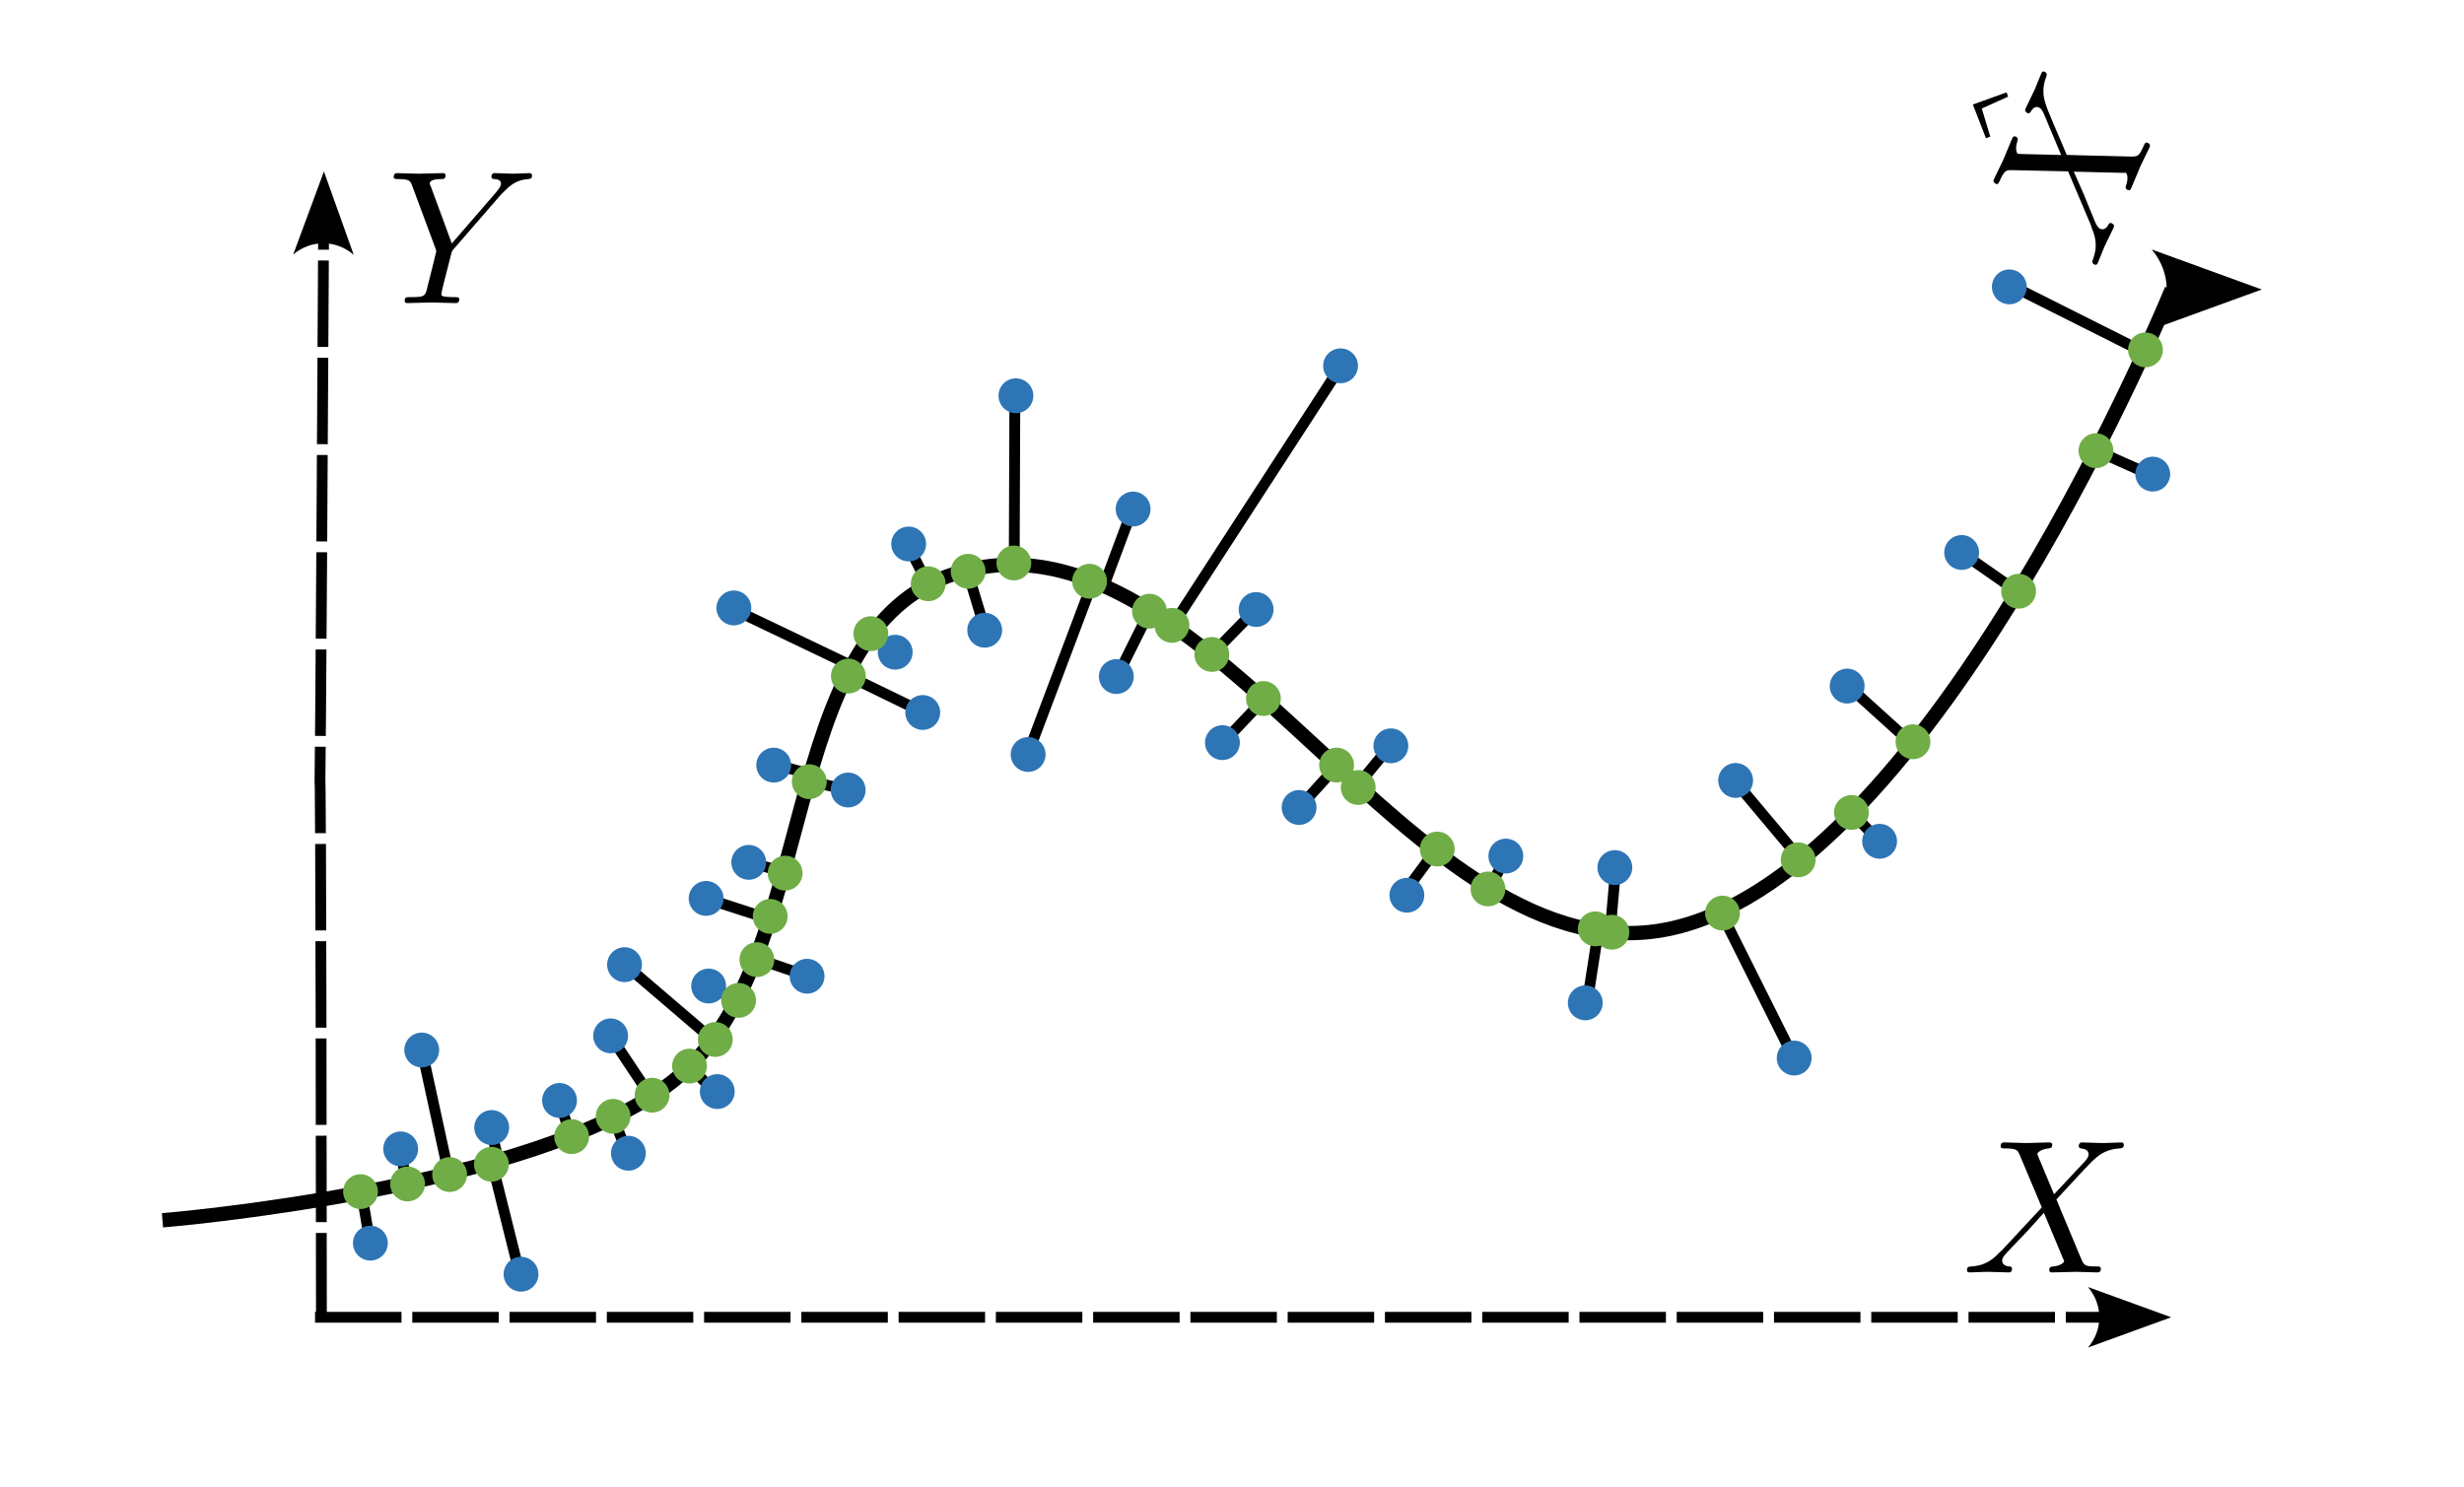 <?xml version="1.0" encoding="UTF-8" standalone="no"?>
<!-- Created with Inkscape (http://www.inkscape.org/) -->

<svg
   width="116.507mm"
   height="70.33mm"
   viewBox="0 0 116.507 70.33"
   version="1.1"
   id="svg903"
   inkscape:version="1.2 (dc2aedaf03, 2022-05-15)"
   sodipodi:docname="Non-Linear-Feature-Selection-1.svg"
   inkscape:export-filename="plot\Non-Linear-Feature-Selection-1.png"
   inkscape:export-xdpi="300"
   inkscape:export-ydpi="300"
   xmlns:inkscape="http://www.inkscape.org/namespaces/inkscape"
   xmlns:sodipodi="http://sodipodi.sourceforge.net/DTD/sodipodi-0.dtd"
   xmlns="http://www.w3.org/2000/svg"
   xmlns:svg="http://www.w3.org/2000/svg">
  <sodipodi:namedview
     id="namedview905"
     pagecolor="#505050"
     bordercolor="#ffffff"
     borderopacity="1"
     inkscape:showpageshadow="0"
     inkscape:pageopacity="0"
     inkscape:pagecheckerboard="1"
     inkscape:deskcolor="#505050"
     inkscape:document-units="mm"
     showgrid="false"
     inkscape:zoom="2.3786088"
     inkscape:cx="247.20333"
     inkscape:cy="143.36111"
     inkscape:window-width="1920"
     inkscape:window-height="1017"
     inkscape:window-x="-8"
     inkscape:window-y="-8"
     inkscape:window-maximized="1"
     inkscape:current-layer="layer1" />
  <defs
     id="defs900">
    <marker
       style="overflow:visible"
       id="Arrow2"
       refX="0"
       refY="0"
       orient="auto-start-reverse"
       inkscape:stockid="Arrow2"
       markerWidth="7.7"
       markerHeight="5.6"
       viewBox="0 0 7.7 5.6"
       inkscape:isstock="true"
       inkscape:collect="always"
       preserveAspectRatio="xMidYMid">
      <path
         transform="scale(0.7)"
         d="M -2,-4 9,0 -2,4 c 2,-2.33 2,-5.66 0,-8 z"
         style="fill:context-stroke;fill-rule:evenodd;stroke:none"
         id="arrow2L" />
    </marker>
    <marker
       style="overflow:visible"
       id="marker60077"
       refX="0"
       refY="0"
       orient="auto-start-reverse"
       inkscape:stockid="Arrow2"
       markerWidth="7.7"
       markerHeight="5.6"
       viewBox="0 0 7.7 5.6"
       inkscape:isstock="true"
       inkscape:collect="always"
       preserveAspectRatio="xMidYMid">
      <path
         transform="scale(0.7)"
         d="M -2,-4 9,0 -2,4 c 2,-2.33 2,-5.66 0,-8 z"
         style="fill:context-stroke;fill-rule:evenodd;stroke:none"
         id="path60075" />
    </marker>
    <marker
       style="overflow:visible"
       id="Arrow2-5-0-8"
       refX="0"
       refY="0"
       orient="auto-start-reverse"
       inkscape:stockid="Arrow2"
       markerWidth="7.7"
       markerHeight="5.6"
       viewBox="0 0 7.7 5.6"
       inkscape:isstock="true"
       inkscape:collect="always"
       preserveAspectRatio="xMidYMid">
      <path
         transform="scale(0.7)"
         d="M -2,-4 9,0 -2,4 c 2,-2.33 2,-5.66 0,-8 z"
         style="fill:context-stroke;fill-rule:evenodd;stroke:none"
         id="arrow2L-7-0-3" />
    </marker>
  </defs>
  <g
     inkscape:label="Ebene 1"
     inkscape:groupmode="layer"
     id="layer1"
     transform="translate(-67.258,-127.645)">
    <path
       d="m 84.343,183.962 0.439,2.633"
       style="fill:none;stroke:#000000;stroke-width:0.511;stroke-linecap:butt;stroke-linejoin:miter;stroke-dasharray:none;stroke-opacity:1"
       id="path6967-59"
       sodipodi:nodetypes="cc" />
    <path
       d="m 86.191,181.957 0.282,1.65"
       style="fill:none;stroke:#000000;stroke-width:0.511;stroke-linecap:butt;stroke-linejoin:miter;stroke-dasharray:none;stroke-opacity:1"
       id="path6967-37"
       sodipodi:nodetypes="cc" />
    <path
       d="m 87.214,177.355 1.265,5.819"
       style="fill:none;stroke:#000000;stroke-width:0.511;stroke-linecap:butt;stroke-linejoin:miter;stroke-dasharray:none;stroke-opacity:1"
       id="path6967-09"
       sodipodi:nodetypes="cc" />
    <path
       d="m 90.517,182.625 1.344,5.386"
       style="fill:none;stroke:#000000;stroke-width:0.511;stroke-linecap:butt;stroke-linejoin:miter;stroke-dasharray:none;stroke-opacity:1"
       id="path6967-160"
       sodipodi:nodetypes="cc" />
    <path
       d="m 90.439,180.973 0.4,1.571"
       style="fill:none;stroke:#000000;stroke-width:0.511;stroke-linecap:butt;stroke-linejoin:miter;stroke-dasharray:none;stroke-opacity:1"
       id="path6967-38"
       sodipodi:nodetypes="cc" />
    <path
       d="m 93.742,179.794 0.478,1.532"
       style="fill:none;stroke:#000000;stroke-width:0.511;stroke-linecap:butt;stroke-linejoin:miter;stroke-dasharray:none;stroke-opacity:1"
       id="path6967-49"
       sodipodi:nodetypes="cc" />
    <path
       d="m 96.259,180.501 0.675,1.729"
       style="fill:none;stroke:#000000;stroke-width:0.511;stroke-linecap:butt;stroke-linejoin:miter;stroke-dasharray:none;stroke-opacity:1"
       id="path6967-91"
       sodipodi:nodetypes="cc" />
    <path
       d="m 96.102,176.608 1.934,2.908"
       style="fill:none;stroke:#000000;stroke-width:0.511;stroke-linecap:butt;stroke-linejoin:miter;stroke-dasharray:none;stroke-opacity:1"
       id="path6967-9"
       sodipodi:nodetypes="cc" />
    <path
       d="m 101.096,179.322 -1.173,-1.182"
       style="fill:none;stroke:#000000;stroke-width:0.511;stroke-linecap:butt;stroke-linejoin:miter;stroke-dasharray:none;stroke-opacity:1"
       id="path6967-16"
       sodipodi:nodetypes="cc" />
    <path
       d="m 96.81,173.265 4.136,3.538"
       style="fill:none;stroke:#000000;stroke-width:0.511;stroke-linecap:butt;stroke-linejoin:miter;stroke-dasharray:none;stroke-opacity:1"
       id="path6967-025"
       sodipodi:nodetypes="cc" />
    <path
       d="m 100.664,174.248 1.462,0.706"
       style="fill:none;stroke:#000000;stroke-width:0.511;stroke-linecap:butt;stroke-linejoin:miter;stroke-dasharray:none;stroke-opacity:1"
       id="path6967-22"
       sodipodi:nodetypes="cc" />
    <path
       d="m 102.945,172.951 2.523,0.863"
       style="fill:none;stroke:#000000;stroke-width:0.511;stroke-linecap:butt;stroke-linejoin:miter;stroke-dasharray:none;stroke-opacity:1"
       id="path6967-54"
       sodipodi:nodetypes="cc" />
    <path
       d="m 100.585,170.119 3.035,0.981"
       style="fill:none;stroke:#000000;stroke-width:0.511;stroke-linecap:butt;stroke-linejoin:miter;stroke-dasharray:none;stroke-opacity:1"
       id="path6967-05"
       sodipodi:nodetypes="cc" />
    <path
       d="m 102.604,168.403 1.666,0.463"
       style="fill:none;stroke:#000000;stroke-width:0.511;stroke-linecap:butt;stroke-linejoin:miter;stroke-dasharray:none;stroke-opacity:1"
       id="path6967-1"
       sodipodi:nodetypes="cc" />
    <path
       d="m 105.608,164.26 -1.727,-0.455"
       style="fill:none;stroke:#000000;stroke-width:0.511;stroke-linecap:butt;stroke-linejoin:miter;stroke-dasharray:none;stroke-opacity:1"
       id="path6967-02"
       sodipodi:nodetypes="cc" />
    <path
       d="m 105.524,164.593 1.833,0.407"
       style="fill:none;stroke:#000000;stroke-width:0.511;stroke-linecap:butt;stroke-linejoin:miter;stroke-dasharray:none;stroke-opacity:1"
       id="path6967-26"
       sodipodi:nodetypes="cc" />
    <path
       d="m 101.965,156.473 5.504,2.632"
       style="fill:none;stroke:#000000;stroke-width:0.511;stroke-linecap:butt;stroke-linejoin:miter;stroke-dasharray:none;stroke-opacity:1"
       id="path6967-6"
       sodipodi:nodetypes="cc" />
    <path
       d="m 110.864,161.312 -3.395,-1.651"
       style="fill:none;stroke:#000000;stroke-width:0.511;stroke-linecap:butt;stroke-linejoin:miter;stroke-dasharray:none;stroke-opacity:1"
       id="path6967-4"
       sodipodi:nodetypes="cc" />
    <path
       d="m 109.473,158.475 -1.059,-0.761"
       style="fill:none;stroke:#000000;stroke-width:0.511;stroke-linecap:butt;stroke-linejoin:miter;stroke-dasharray:none;stroke-opacity:1"
       id="path6967-0"
       sodipodi:nodetypes="cc" />
    <path
       d="m 111.142,155.305 -0.948,-1.873"
       style="fill:none;stroke:#000000;stroke-width:0.511;stroke-linecap:butt;stroke-linejoin:miter;stroke-dasharray:none;stroke-opacity:1"
       id="path6967-2"
       sodipodi:nodetypes="cc" />
    <path
       d="m 112.977,154.582 0.832,2.743"
       style="fill:none;stroke:#000000;stroke-width:0.511;stroke-linecap:butt;stroke-linejoin:miter;stroke-dasharray:none;stroke-opacity:1"
       id="path6967-5"
       sodipodi:nodetypes="cc" />
    <path
       d="m 120.819,151.69 -1.337,3.578"
       style="fill:none;stroke:#000000;stroke-width:0.511;stroke-linecap:butt;stroke-linejoin:miter;stroke-dasharray:none;stroke-opacity:1"
       id="path6967-8"
       sodipodi:nodetypes="cc" />
    <path
       d="m 121.626,156.529 -1.56,3.133"
       style="fill:none;stroke:#000000;stroke-width:0.511;stroke-linecap:butt;stroke-linejoin:miter;stroke-dasharray:none;stroke-opacity:1"
       id="path6967-30"
       sodipodi:nodetypes="cc" />
    <path
       d="m 126.965,160.784 -1.894,1.992 m 1.532,-6.275 -1.977,2.02"
       style="fill:none;stroke:#000000;stroke-width:0.511;stroke-linecap:butt;stroke-linejoin:miter;stroke-dasharray:none;stroke-opacity:1"
       id="path6967-3"
       sodipodi:nodetypes="cccc" />
    <path
       d="m 133.055,162.841 -1.504,1.826"
       style="fill:none;stroke:#000000;stroke-width:0.511;stroke-linecap:butt;stroke-linejoin:miter;stroke-dasharray:none;stroke-opacity:1"
       id="path6967"
       sodipodi:nodetypes="cc" />
    <path
       d="m 135.113,167.889 -1.449,1.965"
       style="fill:none;stroke:#000000;stroke-width:0.511;stroke-linecap:butt;stroke-linejoin:miter;stroke-dasharray:none;stroke-opacity:1"
       id="path6944"
       sodipodi:nodetypes="cc" />
    <path
       style="fill:none;stroke:#000000;stroke-width:0.511;stroke-linecap:butt;stroke-linejoin:miter;stroke-dasharray:none;stroke-opacity:1"
       d="m 166.335,148.937 2.675,1.194"
       id="path1901"
       sodipodi:nodetypes="cc" />
    <path
       style="fill:none;stroke:#000000;stroke-width:0.511;stroke-linecap:butt;stroke-linejoin:miter;stroke-dasharray:none;stroke-opacity:1"
       d="m 156.123,167.457 -1.265,-1.347"
       id="path1903"
       sodipodi:nodetypes="cc" />
    <path
       style="fill:none;stroke:#000000;stroke-width:0.511;stroke-linecap:butt;stroke-linejoin:miter;stroke-dasharray:none;stroke-opacity:1"
       d="m 152.452,168.355 -3.205,-3.818"
       id="path1905"
       sodipodi:nodetypes="cc" />
    <path
       style="fill:none;stroke:#000000;stroke-width:0.511;stroke-linecap:butt;stroke-linejoin:miter;stroke-dasharray:none;stroke-opacity:1"
       d="m 143.653,168.731 -0.261,2.958"
       id="path1907"
       sodipodi:nodetypes="cc" />
    <path
       style="fill:none;stroke:#000000;stroke-width:0.511;stroke-linecap:butt;stroke-linejoin:miter;stroke-dasharray:none;stroke-opacity:1"
       d="m 154.673,160.111 2.976,2.694"
       id="path1907-1"
       sodipodi:nodetypes="cc" />
    <path
       style="fill:none;stroke:#000000;stroke-width:0.511;stroke-linecap:butt;stroke-linejoin:miter;stroke-dasharray:none;stroke-opacity:1"
       d="m 130.405,163.942 -1.748,1.929"
       id="path1907-4"
       sodipodi:nodetypes="cc" />
    <path
       style="fill:none;stroke:#000000;stroke-width:0.511;stroke-linecap:butt;stroke-linejoin:miter;stroke-dasharray:none;stroke-opacity:1"
       d="m 162.411,141.178 6.196,3.111"
       id="path1907-4-7"
       sodipodi:nodetypes="cc" />
    <path
       style="fill:none;stroke:#000000;stroke-width:0.511;stroke-linecap:butt;stroke-linejoin:miter;stroke-dasharray:none;stroke-opacity:1"
       d="m 122.68,157.261 7.84,-12.08"
       id="path1907-4-3"
       sodipodi:nodetypes="cc" />
    <path
       style="fill:none;stroke:#000000;stroke-width:0.511;stroke-linecap:butt;stroke-linejoin:miter;stroke-dasharray:none;stroke-opacity:1"
       d="m 160.032,153.8 2.578,1.799"
       id="path1907-4-0"
       sodipodi:nodetypes="cc" />
    <path
       style="fill:none;stroke:#000000;stroke-width:0.511;stroke-linecap:butt;stroke-linejoin:miter;stroke-dasharray:none;stroke-opacity:1"
       d="m 118.937,155.135 -3.138,8.318"
       id="path1907-4-09"
       sodipodi:nodetypes="cc" />
    <path
       style="fill:none;stroke:#000000;stroke-width:0.511;stroke-linecap:butt;stroke-linejoin:miter;stroke-dasharray:none;stroke-opacity:1"
       d="m 148.617,170.762 3.434,6.867 m -9.224,-5.929 -0.531,3.411 m -3.805,-6.986 -0.781,1.492"
       id="path1907-4-9"
       sodipodi:nodetypes="cccccc" />
    <path
       style="fill:none;stroke:#000000;stroke-width:0.511;stroke-linecap:butt;stroke-linejoin:miter;stroke-dasharray:none;stroke-opacity:1"
       d="m 115.244,146.426 -0.03,7.963"
       id="path1907-4-36"
       sodipodi:nodetypes="cc" />
    <path
       style="fill:none;stroke:#000000;stroke-width:0.511;stroke-linecap:butt;stroke-linejoin:miter;stroke-opacity:1;marker-end:url(#marker60077);stroke-dasharray:4.088,0.511;stroke-dashoffset:0"
       d="M 82.154,189.942 H 166.7"
       id="path60073" />
    <path
       style="fill:none;stroke:#000000;stroke-width:0.676;stroke-linecap:butt;stroke-linejoin:miter;stroke-dasharray:none;stroke-dashoffset:0;stroke-opacity:1;marker-end:url(#Arrow2)"
       d="m 74.94,185.356 c 0,0 17.549,-1.426 24.108,-6.558 7.225,-5.652 4.642,-21.315 13.403,-24.036 12.038,-3.74 21.599,19.577 33.89,16.779 12.459,-2.837 23.604,-30.205 23.604,-30.205"
       id="path60071"
       sodipodi:nodetypes="caaac" />
    <path
       style="fill:none;stroke:#000000;stroke-width:0.511;stroke-linecap:butt;stroke-linejoin:miter;stroke-opacity:1;marker-end:url(#Arrow2-5-0-8);stroke-dasharray:4.088,0.511;stroke-dashoffset:0"
       d="m 82.456,190.042 c -0.039,-50.98 -0.177,-0.047 0.101,-51.069"
       id="path60469"
       sodipodi:nodetypes="cc" />
    <path
       id="path60601"
       style="fill:#2e75b6;stroke-width:1.794;stroke-linecap:round;stroke-linejoin:round;stroke-dashoffset:53.873"
       d="m 131.468,144.946 a 0.823,0.823 0 0 1 -0.823,0.823 0.823,0.823 0 0 1 -0.823,-0.823 0.823,0.823 0 0 1 0.823,-0.823 0.823,0.823 0 0 1 0.823,0.823 z" />
    <path
       id="path60601-3"
       style="fill:#2e75b6;stroke-width:1.794;stroke-linecap:round;stroke-linejoin:round;stroke-dashoffset:53.873"
       d="m 155.422,160.091 a 0.823,0.823 0 0 1 -0.823,0.823 0.823,0.823 0 0 1 -0.823,-0.823 0.823,0.823 0 0 1 0.823,-0.823 0.823,0.823 0 0 1 0.823,0.823 z" />
    <path
       id="path60601-4"
       style="fill:#2e75b6;stroke-width:1.794;stroke-linecap:round;stroke-linejoin:round;stroke-dashoffset:53.873"
       d="m 102.781,156.396 a 0.823,0.823 0 0 1 -0.823,0.823 0.823,0.823 0 0 1 -0.823,-0.823 0.823,0.823 0 0 1 0.823,-0.823 0.823,0.823 0 0 1 0.823,0.823 z" />
    <path
       id="path60601-2"
       style="fill:#2e75b6;stroke-width:1.794;stroke-linecap:round;stroke-linejoin:round;stroke-dashoffset:53.873"
       d="m 104.665,163.829 a 0.823,0.823 0 0 1 -0.823,0.823 0.823,0.823 0 0 1 -0.823,-0.823 0.823,0.823 0 0 1 0.823,-0.823 0.823,0.823 0 0 1 0.823,0.823 z" />
    <path
       id="path60601-30"
       style="fill:#2e75b6;stroke-width:1.794;stroke-linecap:round;stroke-linejoin:round;stroke-dashoffset:53.873"
       d="m 116.118,146.361 a 0.823,0.823 0 0 1 -0.823,0.823 0.823,0.823 0 0 1 -0.823,-0.823 0.823,0.823 0 0 1 0.823,-0.823 0.823,0.823 0 0 1 0.823,0.823 z" />
    <path
       id="path60601-6"
       style="fill:#2e75b6;stroke-width:1.794;stroke-linecap:round;stroke-linejoin:round;stroke-dashoffset:53.873"
       d="m 103.485,168.428 a 0.823,0.823 0 0 1 -0.823,0.823 0.823,0.823 0 0 1 -0.823,-0.823 0.823,0.823 0 0 1 0.823,-0.823 0.823,0.823 0 0 1 0.823,0.823 z" />
    <path
       id="path60601-1"
       style="fill:#2e75b6;stroke-width:1.794;stroke-linecap:round;stroke-linejoin:round;stroke-dashoffset:53.873"
       d="m 101.47,170.133 a 0.823,0.823 0 0 1 -0.823,0.823 0.823,0.823 0 0 1 -0.823,-0.823 0.823,0.823 0 0 1 0.823,-0.823 0.823,0.823 0 0 1 0.823,0.823 z" />
    <path
       id="path60601-18"
       style="fill:#2e75b6;stroke-width:1.794;stroke-linecap:round;stroke-linejoin:round;stroke-dashoffset:53.873"
       d="m 156.956,167.432 a 0.823,0.823 0 0 1 -0.823,0.823 0.823,0.823 0 0 1 -0.823,-0.823 0.823,0.823 0 0 1 0.823,-0.823 0.823,0.823 0 0 1 0.823,0.823 z" />
    <path
       id="path60601-41"
       style="fill:#2e75b6;stroke-width:1.794;stroke-linecap:round;stroke-linejoin:round;stroke-dashoffset:53.873"
       d="m 97.611,173.266 a 0.823,0.823 0 0 1 -0.823,0.823 0.823,0.823 0 0 1 -0.823,-0.823 0.823,0.823 0 0 1 0.823,-0.823 0.823,0.823 0 0 1 0.823,0.823 z" />
    <path
       id="path60601-12"
       style="fill:#2e75b6;stroke-width:1.794;stroke-linecap:round;stroke-linejoin:round;stroke-dashoffset:53.873"
       d="m 144.437,168.674 a 0.823,0.823 0 0 1 -0.823,0.823 0.823,0.823 0 0 1 -0.823,-0.823 0.823,0.823 0 0 1 0.823,-0.823 0.823,0.823 0 0 1 0.823,0.823 z" />
    <path
       id="path60601-39"
       style="fill:#2e75b6;stroke-width:1.794;stroke-linecap:round;stroke-linejoin:round;stroke-dashoffset:53.873"
       d="m 101.997,179.268 a 0.823,0.823 0 0 1 -0.823,0.823 0.823,0.823 0 0 1 -0.823,-0.823 0.823,0.823 0 0 1 0.823,-0.823 0.823,0.823 0 0 1 0.823,0.823 z" />
    <path
       id="path60601-33"
       style="fill:#2e75b6;stroke-width:1.794;stroke-linecap:round;stroke-linejoin:round;stroke-dashoffset:53.873"
       d="m 94.538,179.688 a 0.823,0.823 0 0 1 -0.823,0.823 0.823,0.823 0 0 1 -0.823,-0.823 0.823,0.823 0 0 1 0.823,-0.823 0.823,0.823 0 0 1 0.823,0.823 z" />
    <path
       id="path60601-23"
       style="fill:#2e75b6;stroke-width:1.794;stroke-linecap:round;stroke-linejoin:round;stroke-dashoffset:53.873"
       d="m 96.954,176.633 a 0.823,0.823 0 0 1 -0.823,0.823 0.823,0.823 0 0 1 -0.823,-0.823 0.823,0.823 0 0 1 0.823,-0.823 0.823,0.823 0 0 1 0.823,0.823 z" />
    <path
       id="path60601-5"
       style="fill:#2e75b6;stroke-width:1.794;stroke-linecap:round;stroke-linejoin:round;stroke-dashoffset:53.873"
       d="m 88.022,177.302 a 0.823,0.823 0 0 1 -0.823,0.823 0.823,0.823 0 0 1 -0.823,-0.823 0.823,0.823 0 0 1 0.823,-0.823 0.823,0.823 0 0 1 0.823,0.823 z" />
    <path
       id="path60601-66"
       style="fill:#2e75b6;stroke-width:1.794;stroke-linecap:round;stroke-linejoin:round;stroke-dashoffset:53.873"
       d="m 91.33,180.969 a 0.823,0.823 0 0 1 -0.823,0.823 0.823,0.823 0 0 1 -0.823,-0.823 0.823,0.823 0 0 1 0.823,-0.823 0.823,0.823 0 0 1 0.823,0.823 z" />
    <path
       id="path60601-69"
       style="fill:#2e75b6;stroke-width:1.794;stroke-linecap:round;stroke-linejoin:round;stroke-dashoffset:53.873"
       d="m 87.026,181.979 a 0.823,0.823 0 0 1 -0.823,0.823 0.823,0.823 0 0 1 -0.823,-0.823 0.823,0.823 0 0 1 0.823,-0.823 0.823,0.823 0 0 1 0.823,0.823 z" />
    <path
       id="path60601-336"
       style="fill:#2e75b6;stroke-width:1.794;stroke-linecap:round;stroke-linejoin:round;stroke-dashoffset:53.873"
       d="m 97.794,182.184 a 0.823,0.823 0 0 1 -0.823,0.823 0.823,0.823 0 0 1 -0.823,-0.823 0.823,0.823 0 0 1 0.823,-0.823 0.823,0.823 0 0 1 0.823,0.823 z" />
    <path
       id="path60601-65"
       style="fill:#2e75b6;stroke-width:1.794;stroke-linecap:round;stroke-linejoin:round;stroke-dashoffset:53.873"
       d="m 85.594,186.436 a 0.823,0.823 0 0 1 -0.823,0.823 0.823,0.823 0 0 1 -0.823,-0.823 0.823,0.823 0 0 1 0.823,-0.823 0.823,0.823 0 0 1 0.823,0.823 z" />
    <path
       id="path60601-9"
       style="fill:#2e75b6;stroke-width:1.794;stroke-linecap:round;stroke-linejoin:round;stroke-dashoffset:53.873"
       d="m 92.717,187.905 a 0.823,0.823 0 0 1 -0.823,0.823 0.823,0.823 0 0 1 -0.823,-0.823 0.823,0.823 0 0 1 0.823,-0.823 0.823,0.823 0 0 1 0.823,0.823 z" />
    <path
       id="path60601-68"
       style="fill:#2e75b6;stroke-width:1.794;stroke-linecap:round;stroke-linejoin:round;stroke-dashoffset:53.873"
       d="m 150.148,164.554 a 0.823,0.823 0 0 1 -0.823,0.823 0.823,0.823 0 0 1 -0.823,-0.823 0.823,0.823 0 0 1 0.823,-0.823 0.823,0.823 0 0 1 0.823,0.823 z" />
    <path
       id="path60601-57"
       style="fill:#2e75b6;stroke-width:1.794;stroke-linecap:round;stroke-linejoin:round;stroke-dashoffset:53.873"
       d="m 106.243,173.813 a 0.823,0.823 0 0 1 -0.823,0.823 0.823,0.823 0 0 1 -0.823,-0.823 0.823,0.823 0 0 1 0.823,-0.823 0.823,0.823 0 0 1 0.823,0.823 z" />
    <path
       id="path60601-394"
       style="fill:#2e75b6;stroke-width:1.794;stroke-linecap:round;stroke-linejoin:round;stroke-dashoffset:53.873"
       d="m 101.589,174.277 a 0.823,0.823 0 0 1 -0.823,0.823 0.823,0.823 0 0 1 -0.823,-0.823 0.823,0.823 0 0 1 0.823,-0.823 0.823,0.823 0 0 1 0.823,0.823 z" />
    <path
       id="path60601-54"
       style="fill:#2e75b6;stroke-width:1.794;stroke-linecap:round;stroke-linejoin:round;stroke-dashoffset:53.873"
       d="m 110.41,158.489 a 0.823,0.823 0 0 1 -0.823,0.823 0.823,0.823 0 0 1 -0.823,-0.823 0.823,0.823 0 0 1 0.823,-0.823 0.823,0.823 0 0 1 0.823,0.823 z" />
    <path
       id="path60601-8"
       style="fill:#2e75b6;stroke-width:1.794;stroke-linecap:round;stroke-linejoin:round;stroke-dashoffset:53.873"
       d="m 108.185,165.007 a 0.823,0.823 0 0 1 -0.823,0.823 0.823,0.823 0 0 1 -0.823,-0.823 0.823,0.823 0 0 1 0.823,-0.823 0.823,0.823 0 0 1 0.823,0.823 z" />
    <path
       id="path60601-398"
       style="fill:#2e75b6;stroke-width:1.794;stroke-linecap:round;stroke-linejoin:round;stroke-dashoffset:53.873"
       d="m 111.712,161.34 a 0.823,0.823 0 0 1 -0.823,0.823 0.823,0.823 0 0 1 -0.823,-0.823 0.823,0.823 0 0 1 0.823,-0.823 0.823,0.823 0 0 1 0.823,0.823 z" />
    <path
       id="path60601-89"
       style="fill:#2e75b6;stroke-width:1.794;stroke-linecap:round;stroke-linejoin:round;stroke-dashoffset:53.873"
       d="m 114.641,157.449 a 0.823,0.823 0 0 1 -0.823,0.823 0.823,0.823 0 0 1 -0.823,-0.823 0.823,0.823 0 0 1 0.823,-0.823 0.823,0.823 0 0 1 0.823,0.823 z" />
    <path
       id="path60601-42"
       style="fill:#2e75b6;stroke-width:1.794;stroke-linecap:round;stroke-linejoin:round;stroke-dashoffset:53.873"
       d="m 116.696,163.327 a 0.823,0.823 0 0 1 -0.823,0.823 0.823,0.823 0 0 1 -0.823,-0.823 0.823,0.823 0 0 1 0.823,-0.823 0.823,0.823 0 0 1 0.823,0.823 z" />
    <path
       id="path60601-62"
       style="fill:#2e75b6;stroke-width:1.794;stroke-linecap:round;stroke-linejoin:round;stroke-dashoffset:53.873"
       d="m 127.475,156.47 a 0.823,0.823 0 0 1 -0.823,0.823 0.823,0.823 0 0 1 -0.823,-0.823 0.823,0.823 0 0 1 0.823,-0.823 0.823,0.823 0 0 1 0.823,0.823 z" />
    <path
       id="path60601-26"
       style="fill:#2e75b6;stroke-width:1.794;stroke-linecap:round;stroke-linejoin:round;stroke-dashoffset:53.873"
       d="m 129.507,165.832 a 0.823,0.823 0 0 1 -0.823,0.823 0.823,0.823 0 0 1 -0.823,-0.823 0.823,0.823 0 0 1 0.823,-0.823 0.823,0.823 0 0 1 0.823,0.823 z" />
    <path
       id="path60601-60"
       style="fill:#2e75b6;stroke-width:1.794;stroke-linecap:round;stroke-linejoin:round;stroke-dashoffset:53.873"
       d="m 120.865,159.641 a 0.823,0.823 0 0 1 -0.823,0.823 0.823,0.823 0 0 1 -0.823,-0.823 0.823,0.823 0 0 1 0.823,-0.823 0.823,0.823 0 0 1 0.823,0.823 z" />
    <path
       id="path60601-0"
       style="fill:#2e75b6;stroke-width:1.794;stroke-linecap:round;stroke-linejoin:round;stroke-dashoffset:53.873"
       d="m 125.882,162.766 a 0.823,0.823 0 0 1 -0.823,0.823 0.823,0.823 0 0 1 -0.823,-0.823 0.823,0.823 0 0 1 0.823,-0.823 0.823,0.823 0 0 1 0.823,0.823 z" />
    <path
       id="path60601-99"
       style="fill:#2e75b6;stroke-width:1.794;stroke-linecap:round;stroke-linejoin:round;stroke-dashoffset:53.873"
       d="m 111.046,153.371 a 0.823,0.823 0 0 1 -0.823,0.823 0.823,0.823 0 0 1 -0.823,-0.823 0.823,0.823 0 0 1 0.823,-0.823 0.823,0.823 0 0 1 0.823,0.823 z" />
    <path
       id="path60601-85"
       style="fill:#2e75b6;stroke-width:1.794;stroke-linecap:round;stroke-linejoin:round;stroke-dashoffset:53.873"
       d="m 121.659,151.719 a 0.823,0.823 0 0 1 -0.823,0.823 0.823,0.823 0 0 1 -0.823,-0.823 0.823,0.823 0 0 1 0.823,-0.823 0.823,0.823 0 0 1 0.823,0.823 z" />
    <path
       id="path60601-7"
       style="fill:#2e75b6;stroke-width:1.794;stroke-linecap:round;stroke-linejoin:round;stroke-dashoffset:53.873"
       d="m 139.283,168.131 a 0.823,0.823 0 0 1 -0.823,0.823 0.823,0.823 0 0 1 -0.823,-0.823 0.823,0.823 0 0 1 0.823,-0.823 0.823,0.823 0 0 1 0.823,0.823 z" />
    <path
       id="path60601-27"
       style="fill:#2e75b6;stroke-width:1.794;stroke-linecap:round;stroke-linejoin:round;stroke-dashoffset:53.873"
       d="m 133.847,162.917 a 0.823,0.823 0 0 1 -0.823,0.823 0.823,0.823 0 0 1 -0.823,-0.823 0.823,0.823 0 0 1 0.823,-0.823 0.823,0.823 0 0 1 0.823,0.823 z" />
    <path
       id="path60601-50"
       style="fill:#2e75b6;stroke-width:1.794;stroke-linecap:round;stroke-linejoin:round;stroke-dashoffset:53.873"
       d="m 134.604,169.982 a 0.823,0.823 0 0 1 -0.823,0.823 0.823,0.823 0 0 1 -0.823,-0.823 0.823,0.823 0 0 1 0.823,-0.823 0.823,0.823 0 0 1 0.823,0.823 z" />
    <path
       id="path60601-38"
       style="fill:#2e75b6;stroke-width:1.794;stroke-linecap:round;stroke-linejoin:round;stroke-dashoffset:53.873"
       d="m 163.089,141.212 a 0.823,0.823 0 0 1 -0.823,0.823 0.823,0.823 0 0 1 -0.823,-0.823 0.823,0.823 0 0 1 0.823,-0.823 0.823,0.823 0 0 1 0.823,0.823 z" />
    <path
       id="path60601-43"
       style="fill:#2e75b6;stroke-width:1.794;stroke-linecap:round;stroke-linejoin:round;stroke-dashoffset:53.873"
       d="m 169.871,150.067 a 0.823,0.823 0 0 1 -0.823,0.823 0.823,0.823 0 0 1 -0.823,-0.823 0.823,0.823 0 0 1 0.823,-0.823 0.823,0.823 0 0 1 0.823,0.823 z" />
    <path
       id="path60601-189"
       style="fill:#2e75b6;stroke-width:1.794;stroke-linecap:round;stroke-linejoin:round;stroke-dashoffset:53.873"
       d="m 160.835,153.773 a 0.823,0.823 0 0 1 -0.823,0.823 0.823,0.823 0 0 1 -0.823,-0.823 0.823,0.823 0 0 1 0.823,-0.823 0.823,0.823 0 0 1 0.823,0.823 z" />
    <path
       id="path60601-27-3"
       style="fill:#2e75b6;stroke-width:1.794;stroke-linecap:round;stroke-linejoin:round;stroke-dashoffset:53.873"
       d="m 143.039,175.073 a 0.823,0.823 0 0 1 -0.823,0.823 0.823,0.823 0 0 1 -0.823,-0.823 0.823,0.823 0 0 1 0.823,-0.823 0.823,0.823 0 0 1 0.823,0.823 z" />
    <path
       id="path60601-27-3-6"
       style="fill:#2e75b6;stroke-width:1.794;stroke-linecap:round;stroke-linejoin:round;stroke-dashoffset:53.873"
       d="m 152.917,177.683 a 0.823,0.823 0 0 1 -0.823,0.823 0.823,0.823 0 0 1 -0.823,-0.823 0.823,0.823 0 0 1 0.823,-0.823 0.823,0.823 0 0 1 0.823,0.823 z" />
    <g
       inkscape:label=""
       transform="matrix(0.691,-1.545,1.545,0.691,158.71,136.735)"
       id="g5375">
      <g
         fill="#000000"
         fill-opacity="1"
         id="g16"
         transform="matrix(0.529,0,0,0.529,-48.784,-38.377)">
        <g
           id="use14"
           transform="translate(94.783,79.445)">
          <path
             d="M 2.5,-6.922 1.156,-5.562 1.328,-5.391 2.5,-6.406 3.641,-5.391 3.812,-5.562 Z m 0,0"
             id="path26" />
        </g>
      </g>
      <g
         fill="#000000"
         fill-opacity="1"
         id="g20"
         transform="matrix(0.529,0,0,0.529,-48.784,-38.377)">
        <g
           id="use18"
           transform="translate(91.925,81.963)">
          <path
             d="M 4.828,-4.094 4,-6.078 c -0.031,-0.078 -0.047,-0.125 -0.047,-0.125 0,-0.062 0.156,-0.25 0.578,-0.297 0.109,-0.016 0.203,-0.016 0.203,-0.188 0,-0.125 -0.125,-0.125 -0.156,-0.125 -0.406,0 -0.828,0.031 -1.25,0.031 -0.25,0 -0.859,-0.031 -1.109,-0.031 -0.062,0 -0.188,0 -0.188,0.203 C 2.031,-6.5 2.141,-6.5 2.266,-6.5 c 0.594,0 0.656,0.094 0.75,0.312 l 1.172,2.781 -2.109,2.266 -0.125,0.109 C 1.469,-0.5 1,-0.344 0.484,-0.312 c -0.125,0.016 -0.219,0.016 -0.219,0.203 0,0.016 0,0.109 0.141,0.109 0.297,0 0.625,-0.031 0.922,-0.031 C 1.703,-0.031 2.094,0 2.453,0 2.516,0 2.625,0 2.625,-0.203 2.625,-0.297 2.531,-0.312 2.516,-0.312 c -0.094,0 -0.406,-0.031 -0.406,-0.312 0,-0.156 0.156,-0.312 0.266,-0.438 L 3.406,-2.141 4.297,-3.125 l 1,2.391 c 0.047,0.109 0.062,0.109 0.062,0.141 0,0.078 -0.203,0.25 -0.578,0.281 C 4.672,-0.297 4.578,-0.297 4.578,-0.125 4.578,0 4.688,0 4.719,0 5,0 5.703,-0.031 5.984,-0.031 6.234,-0.031 6.844,0 7.094,0 c 0.062,0 0.188,0 0.188,-0.188 0,-0.125 -0.109,-0.125 -0.188,-0.125 -0.656,0 -0.688,-0.031 -0.859,-0.438 C 5.859,-1.672 5.188,-3.234 4.953,-3.828 5.625,-4.531 6.672,-5.719 7,-5.984 7.281,-6.234 7.672,-6.469 8.266,-6.5 c 0.125,-0.016 0.219,-0.016 0.219,-0.203 0,0 0,-0.109 -0.125,-0.109 -0.297,0 -0.641,0.031 -0.938,0.031 -0.375,0 -0.75,-0.031 -1.109,-0.031 -0.062,0 -0.188,0 -0.188,0.203 0,0.062 0.047,0.094 0.109,0.109 0.094,0.016 0.406,0.031 0.406,0.312 0,0.141 -0.109,0.266 -0.188,0.359 z m 0,0"
             id="path30" />
        </g>
      </g>
    </g>
    <g
       inkscape:label=""
       transform="matrix(2.556,0,0,2.556,160.212,181.63)"
       id="g6181">
      <g
         fill="#000000"
         fill-opacity="1"
         id="g6179"
         transform="matrix(0.353,0,0,0.353,-32.523,-26.511)">
        <g
           id="g6177"
           transform="translate(91.925,81.963)">
          <path
             d="M 4.828,-4.094 4,-6.078 c -0.031,-0.078 -0.047,-0.125 -0.047,-0.125 0,-0.062 0.156,-0.25 0.578,-0.297 0.109,-0.016 0.203,-0.016 0.203,-0.188 0,-0.125 -0.125,-0.125 -0.156,-0.125 -0.406,0 -0.828,0.031 -1.25,0.031 -0.25,0 -0.859,-0.031 -1.109,-0.031 -0.062,0 -0.188,0 -0.188,0.203 C 2.031,-6.5 2.141,-6.5 2.266,-6.5 c 0.594,0 0.656,0.094 0.75,0.312 l 1.172,2.781 -2.109,2.266 -0.125,0.109 C 1.469,-0.5 1,-0.344 0.484,-0.312 c -0.125,0.016 -0.219,0.016 -0.219,0.203 0,0.016 0,0.109 0.141,0.109 0.297,0 0.625,-0.031 0.922,-0.031 C 1.703,-0.031 2.094,0 2.453,0 2.516,0 2.625,0 2.625,-0.203 2.625,-0.297 2.531,-0.312 2.516,-0.312 c -0.094,0 -0.406,-0.031 -0.406,-0.312 0,-0.156 0.156,-0.312 0.266,-0.438 L 3.406,-2.141 4.297,-3.125 l 1,2.391 c 0.047,0.109 0.062,0.109 0.062,0.141 0,0.078 -0.203,0.25 -0.578,0.281 C 4.672,-0.297 4.578,-0.297 4.578,-0.125 4.578,0 4.688,0 4.719,0 5,0 5.703,-0.031 5.984,-0.031 6.234,-0.031 6.844,0 7.094,0 c 0.062,0 0.188,0 0.188,-0.188 0,-0.125 -0.109,-0.125 -0.188,-0.125 -0.656,0 -0.688,-0.031 -0.859,-0.438 C 5.859,-1.672 5.188,-3.234 4.953,-3.828 5.625,-4.531 6.672,-5.719 7,-5.984 7.281,-6.234 7.672,-6.469 8.266,-6.5 c 0.125,-0.016 0.219,-0.016 0.219,-0.203 0,0 0,-0.109 -0.125,-0.109 -0.297,0 -0.641,0.031 -0.938,0.031 -0.375,0 -0.75,-0.031 -1.109,-0.031 -0.062,0 -0.188,0 -0.188,0.203 0,0.062 0.047,0.094 0.109,0.109 0.094,0.016 0.406,0.031 0.406,0.312 0,0.141 -0.109,0.266 -0.188,0.359 z m 0,0"
             id="path6175" />
        </g>
      </g>
    </g>
    <g
       inkscape:label=""
       transform="matrix(2.556,0,0,2.556,85.819,135.788)"
       id="g7329">
      <g
         fill="#000000"
         fill-opacity="1"
         id="g7327"
         transform="matrix(0.353,0,0,0.353,-32.55,-26.511)">
        <g
           id="g7325"
           transform="translate(91.925,81.963)">
          <path
             d="M 5.953,-5.672 6.094,-5.812 C 6.391,-6.109 6.719,-6.453 7.391,-6.5 7.5,-6.516 7.594,-6.516 7.594,-6.688 c 0,-0.078 -0.047,-0.125 -0.125,-0.125 -0.266,0 -0.547,0.031 -0.812,0.031 -0.344,0 -0.688,-0.031 -1,-0.031 -0.062,0 -0.188,0 -0.188,0.188 0,0.109 0.094,0.125 0.141,0.125 0.078,0 0.359,0.016 0.359,0.234 0,0.172 -0.234,0.422 -0.266,0.469 L 3.391,-3.125 2.297,-6.094 C 2.234,-6.234 2.234,-6.25 2.234,-6.266 2.234,-6.5 2.719,-6.5 2.828,-6.5 c 0.125,0 0.234,0 0.234,-0.203 0,-0.109 -0.125,-0.109 -0.156,-0.109 -0.281,0 -0.969,0.031 -1.25,0.031 -0.25,0 -0.875,-0.031 -1.125,-0.031 -0.047,0 -0.188,0 -0.188,0.203 C 0.344,-6.5 0.453,-6.5 0.578,-6.5 c 0.594,0 0.641,0.094 0.734,0.344 L 2.531,-2.875 c 0.016,0.031 0.047,0.141 0.047,0.156 0,0.031 -0.406,1.641 -0.453,1.828 C 2,-0.344 1.984,-0.312 1.188,-0.312 c -0.188,0 -0.266,0 -0.266,0.203 C 0.922,0 1.031,0 1.062,0 c 0.266,0 0.969,-0.031 1.25,-0.031 0.281,0 1,0.031 1.281,0.031 0.062,0 0.188,0 0.188,-0.203 C 3.781,-0.312 3.688,-0.312 3.5,-0.312 c -0.016,0 -0.203,0 -0.375,-0.016 C 2.906,-0.344 2.844,-0.375 2.844,-0.484 c 0,-0.078 0.094,-0.422 0.141,-0.625 l 0.359,-1.406 c 0.047,-0.203 0.062,-0.219 0.141,-0.312 z m 0,0"
             id="path7323" />
        </g>
      </g>
    </g>
    <circle
       style="fill:#70ad47;fill-opacity:1;stroke:none;stroke-width:1.794;stroke-linecap:round;stroke-linejoin:round;stroke-dasharray:none;stroke-dashoffset:53.873;stroke-opacity:1"
       id="path60601-85-5-71-91"
       cx="84.305"
       cy="183.999"
       r="0.823" />
    <circle
       style="fill:#70ad47;fill-opacity:1;stroke:none;stroke-width:1.794;stroke-linecap:round;stroke-linejoin:round;stroke-dasharray:none;stroke-dashoffset:53.873;stroke-opacity:1"
       id="path60601-85-5-71-91-1"
       cx="86.53"
       cy="183.637"
       r="0.823" />
    <circle
       style="fill:#70ad47;fill-opacity:1;stroke:none;stroke-width:1.794;stroke-linecap:round;stroke-linejoin:round;stroke-dasharray:none;stroke-dashoffset:53.873;stroke-opacity:1"
       id="path60601-85-5-71-91-7"
       cx="88.518"
       cy="183.192"
       r="0.823" />
    <circle
       style="fill:#70ad47;fill-opacity:1;stroke:none;stroke-width:1.794;stroke-linecap:round;stroke-linejoin:round;stroke-dasharray:none;stroke-dashoffset:53.873;stroke-opacity:1"
       id="path60601-85-5-71-91-6"
       cx="90.493"
       cy="182.706"
       r="0.823" />
    <circle
       style="fill:#70ad47;fill-opacity:1;stroke:none;stroke-width:1.794;stroke-linecap:round;stroke-linejoin:round;stroke-dasharray:none;stroke-dashoffset:53.873;stroke-opacity:1"
       id="path60601-85-5-71-91-63"
       cx="94.288"
       cy="181.399"
       r="0.823" />
    <circle
       style="fill:#70ad47;fill-opacity:1;stroke:none;stroke-width:1.794;stroke-linecap:round;stroke-linejoin:round;stroke-dasharray:none;stroke-dashoffset:53.873;stroke-opacity:1"
       id="path60601-85-5-71-91-8"
       cx="96.249"
       cy="180.439"
       r="0.823" />
    <circle
       style="fill:#70ad47;fill-opacity:1;stroke:none;stroke-width:1.794;stroke-linecap:round;stroke-linejoin:round;stroke-dasharray:none;stroke-dashoffset:53.873;stroke-opacity:1"
       id="path60601-85-5-71-91-3"
       cx="98.091"
       cy="179.439"
       r="0.823" />
    <circle
       style="fill:#70ad47;fill-opacity:1;stroke:none;stroke-width:1.794;stroke-linecap:round;stroke-linejoin:round;stroke-dasharray:none;stroke-dashoffset:53.873;stroke-opacity:1"
       id="path60601-85-5-71-91-17"
       cx="99.861"
       cy="178.062"
       r="0.823" />
    <circle
       style="fill:#70ad47;fill-opacity:1;stroke:none;stroke-width:1.794;stroke-linecap:round;stroke-linejoin:round;stroke-dasharray:none;stroke-dashoffset:53.873;stroke-opacity:1"
       id="path60601-85-5-71-91-65"
       cx="101.08"
       cy="176.804"
       r="0.823" />
    <circle
       style="fill:#70ad47;fill-opacity:1;stroke:none;stroke-width:1.794;stroke-linecap:round;stroke-linejoin:round;stroke-dasharray:none;stroke-dashoffset:53.873;stroke-opacity:1"
       id="path60601-85-5-71-91-74"
       cx="102.181"
       cy="174.955"
       r="0.823" />
    <circle
       style="fill:#70ad47;fill-opacity:1;stroke:none;stroke-width:1.794;stroke-linecap:round;stroke-linejoin:round;stroke-dasharray:none;stroke-dashoffset:53.873;stroke-opacity:1"
       id="path60601-85-5-71-91-4"
       cx="103.046"
       cy="173.028"
       r="0.823" />
    <circle
       style="fill:#70ad47;fill-opacity:1;stroke:none;stroke-width:1.794;stroke-linecap:round;stroke-linejoin:round;stroke-dasharray:none;stroke-dashoffset:53.873;stroke-opacity:1"
       id="path60601-85-5-71-91-0"
       cx="103.676"
       cy="170.983"
       r="0.823" />
    <circle
       style="fill:#70ad47;fill-opacity:1;stroke:none;stroke-width:1.794;stroke-linecap:round;stroke-linejoin:round;stroke-dasharray:none;stroke-dashoffset:53.873;stroke-opacity:1"
       id="path60601-85-5-71-91-34"
       cx="104.383"
       cy="168.938"
       r="0.823" />
    <circle
       style="fill:#70ad47;fill-opacity:1;stroke:none;stroke-width:1.794;stroke-linecap:round;stroke-linejoin:round;stroke-dasharray:none;stroke-dashoffset:53.873;stroke-opacity:1"
       id="path60601-85-5-71-91-5"
       cx="105.524"
       cy="164.612"
       r="0.823" />
    <circle
       style="fill:#70ad47;fill-opacity:1;stroke:none;stroke-width:1.794;stroke-linecap:round;stroke-linejoin:round;stroke-dasharray:none;stroke-dashoffset:53.873;stroke-opacity:1"
       id="path60601-85-5-71-91-57"
       cx="107.372"
       cy="159.618"
       r="0.823" />
    <circle
       style="fill:#70ad47;fill-opacity:1;stroke:none;stroke-width:1.794;stroke-linecap:round;stroke-linejoin:round;stroke-dasharray:none;stroke-dashoffset:53.873;stroke-opacity:1"
       id="path60601-85-5-71-91-76"
       cx="108.434"
       cy="157.612"
       r="0.823" />
    <circle
       style="fill:#70ad47;fill-opacity:1;stroke:none;stroke-width:1.794;stroke-linecap:round;stroke-linejoin:round;stroke-dasharray:none;stroke-dashoffset:53.873;stroke-opacity:1"
       id="path60601-85-5-71-91-653"
       cx="111.148"
       cy="155.252"
       r="0.823" />
    <circle
       style="fill:#70ad47;fill-opacity:1;stroke:none;stroke-width:1.794;stroke-linecap:round;stroke-linejoin:round;stroke-dasharray:none;stroke-dashoffset:53.873;stroke-opacity:1"
       id="path60601-85-5-71-91-658"
       cx="113.035"
       cy="154.663"
       r="0.823" />
    <circle
       style="fill:#70ad47;fill-opacity:1;stroke:none;stroke-width:1.794;stroke-linecap:round;stroke-linejoin:round;stroke-dasharray:none;stroke-dashoffset:53.873;stroke-opacity:1"
       id="path60601-85-5-71-91-9"
       cx="115.198"
       cy="154.269"
       r="0.823" />
    <circle
       style="fill:#70ad47;fill-opacity:1;stroke:none;stroke-width:1.794;stroke-linecap:round;stroke-linejoin:round;stroke-dasharray:none;stroke-dashoffset:53.873;stroke-opacity:1"
       id="path60601-85-5-71-91-2"
       cx="118.777"
       cy="155.134"
       r="0.823" />
    <circle
       style="fill:#70ad47;fill-opacity:1;stroke:none;stroke-width:1.794;stroke-linecap:round;stroke-linejoin:round;stroke-dasharray:none;stroke-dashoffset:53.873;stroke-opacity:1"
       id="path60601-85-5-71-91-40"
       cx="121.609"
       cy="156.55"
       r="0.823" />
    <circle
       style="fill:#70ad47;fill-opacity:1;stroke:none;stroke-width:1.794;stroke-linecap:round;stroke-linejoin:round;stroke-dasharray:none;stroke-dashoffset:53.873;stroke-opacity:1"
       id="path60601-85-5-71-91-744"
       cx="122.671"
       cy="157.219"
       r="0.823" />
    <circle
       style="fill:#70ad47;fill-opacity:1;stroke:none;stroke-width:1.794;stroke-linecap:round;stroke-linejoin:round;stroke-dasharray:none;stroke-dashoffset:53.873;stroke-opacity:1"
       id="path60601-85-5-71-91-82"
       cx="124.558"
       cy="158.595"
       r="0.823" />
    <circle
       style="fill:#70ad47;fill-opacity:1;stroke:none;stroke-width:1.794;stroke-linecap:round;stroke-linejoin:round;stroke-dasharray:none;stroke-dashoffset:53.873;stroke-opacity:1"
       id="path60601-85-5-71-91-84"
       cx="126.997"
       cy="160.68"
       r="0.823" />
    <circle
       style="fill:#70ad47;fill-opacity:1;stroke:none;stroke-width:1.794;stroke-linecap:round;stroke-linejoin:round;stroke-dasharray:none;stroke-dashoffset:53.873;stroke-opacity:1"
       id="path60601-85-5-71-91-77"
       cx="130.457"
       cy="163.826"
       r="0.823" />
    <circle
       style="fill:#70ad47;fill-opacity:1;stroke:none;stroke-width:1.794;stroke-linecap:round;stroke-linejoin:round;stroke-dasharray:none;stroke-dashoffset:53.873;stroke-opacity:1"
       id="path60601-85-5-71-91-73"
       cx="131.48"
       cy="164.888"
       r="0.823" />
    <circle
       style="fill:#70ad47;fill-opacity:1;stroke:none;stroke-width:1.794;stroke-linecap:round;stroke-linejoin:round;stroke-dasharray:none;stroke-dashoffset:53.873;stroke-opacity:1"
       id="path60601-85-5-71-91-35"
       cx="135.216"
       cy="167.798"
       r="0.823" />
    <circle
       style="fill:#70ad47;fill-opacity:1;stroke:none;stroke-width:1.794;stroke-linecap:round;stroke-linejoin:round;stroke-dasharray:none;stroke-dashoffset:53.873;stroke-opacity:1"
       id="path60601-85-5-71-91-53"
       cx="137.615"
       cy="169.686"
       r="0.823" />
    <circle
       style="fill:#70ad47;fill-opacity:1;stroke:none;stroke-width:1.794;stroke-linecap:round;stroke-linejoin:round;stroke-dasharray:none;stroke-dashoffset:53.873;stroke-opacity:1"
       id="path60601-85-5-71-91-70"
       cx="142.688"
       cy="171.573"
       r="0.823" />
    <circle
       style="fill:#70ad47;fill-opacity:1;stroke:none;stroke-width:1.794;stroke-linecap:round;stroke-linejoin:round;stroke-dasharray:none;stroke-dashoffset:53.873;stroke-opacity:1"
       id="path60601-85-5-71-91-48"
       cx="143.475"
       cy="171.731"
       r="0.823" />
    <circle
       style="fill:#70ad47;fill-opacity:1;stroke:none;stroke-width:1.794;stroke-linecap:round;stroke-linejoin:round;stroke-dasharray:none;stroke-dashoffset:53.873;stroke-opacity:1"
       id="path60601-85-5-71-91-67"
       cx="148.705"
       cy="170.826"
       r="0.823" />
    <circle
       style="fill:#70ad47;fill-opacity:1;stroke:none;stroke-width:1.794;stroke-linecap:round;stroke-linejoin:round;stroke-dasharray:none;stroke-dashoffset:53.873;stroke-opacity:1"
       id="path60601-85-5-71-91-97"
       cx="152.284"
       cy="168.309"
       r="0.823" />
    <circle
       style="fill:#70ad47;fill-opacity:1;stroke:none;stroke-width:1.794;stroke-linecap:round;stroke-linejoin:round;stroke-dasharray:none;stroke-dashoffset:53.873;stroke-opacity:1"
       id="path60601-85-5-71-91-572"
       cx="154.801"
       cy="166.067"
       r="0.823" />
    <circle
       style="fill:#70ad47;fill-opacity:1;stroke:none;stroke-width:1.794;stroke-linecap:round;stroke-linejoin:round;stroke-dasharray:none;stroke-dashoffset:53.873;stroke-opacity:1"
       id="path60601-85-5-71-91-51"
       cx="157.711"
       cy="162.725"
       r="0.823" />
    <circle
       style="fill:#70ad47;fill-opacity:1;stroke:none;stroke-width:1.794;stroke-linecap:round;stroke-linejoin:round;stroke-dasharray:none;stroke-dashoffset:53.873;stroke-opacity:1"
       id="path60601-85-5-71-91-69"
       cx="162.706"
       cy="155.606"
       r="0.823" />
    <circle
       style="fill:#70ad47;fill-opacity:1;stroke:none;stroke-width:1.794;stroke-linecap:round;stroke-linejoin:round;stroke-dasharray:none;stroke-dashoffset:53.873;stroke-opacity:1"
       id="path60601-85-5-71-91-20"
       cx="166.363"
       cy="148.96"
       r="0.823" />
    <circle
       style="fill:#70ad47;fill-opacity:1;stroke:none;stroke-width:1.794;stroke-linecap:round;stroke-linejoin:round;stroke-dasharray:none;stroke-dashoffset:53.873;stroke-opacity:1"
       id="path60601-85-5-71-91-47"
       cx="168.704"
       cy="144.191"
       r="0.823" />
  </g>
</svg>
